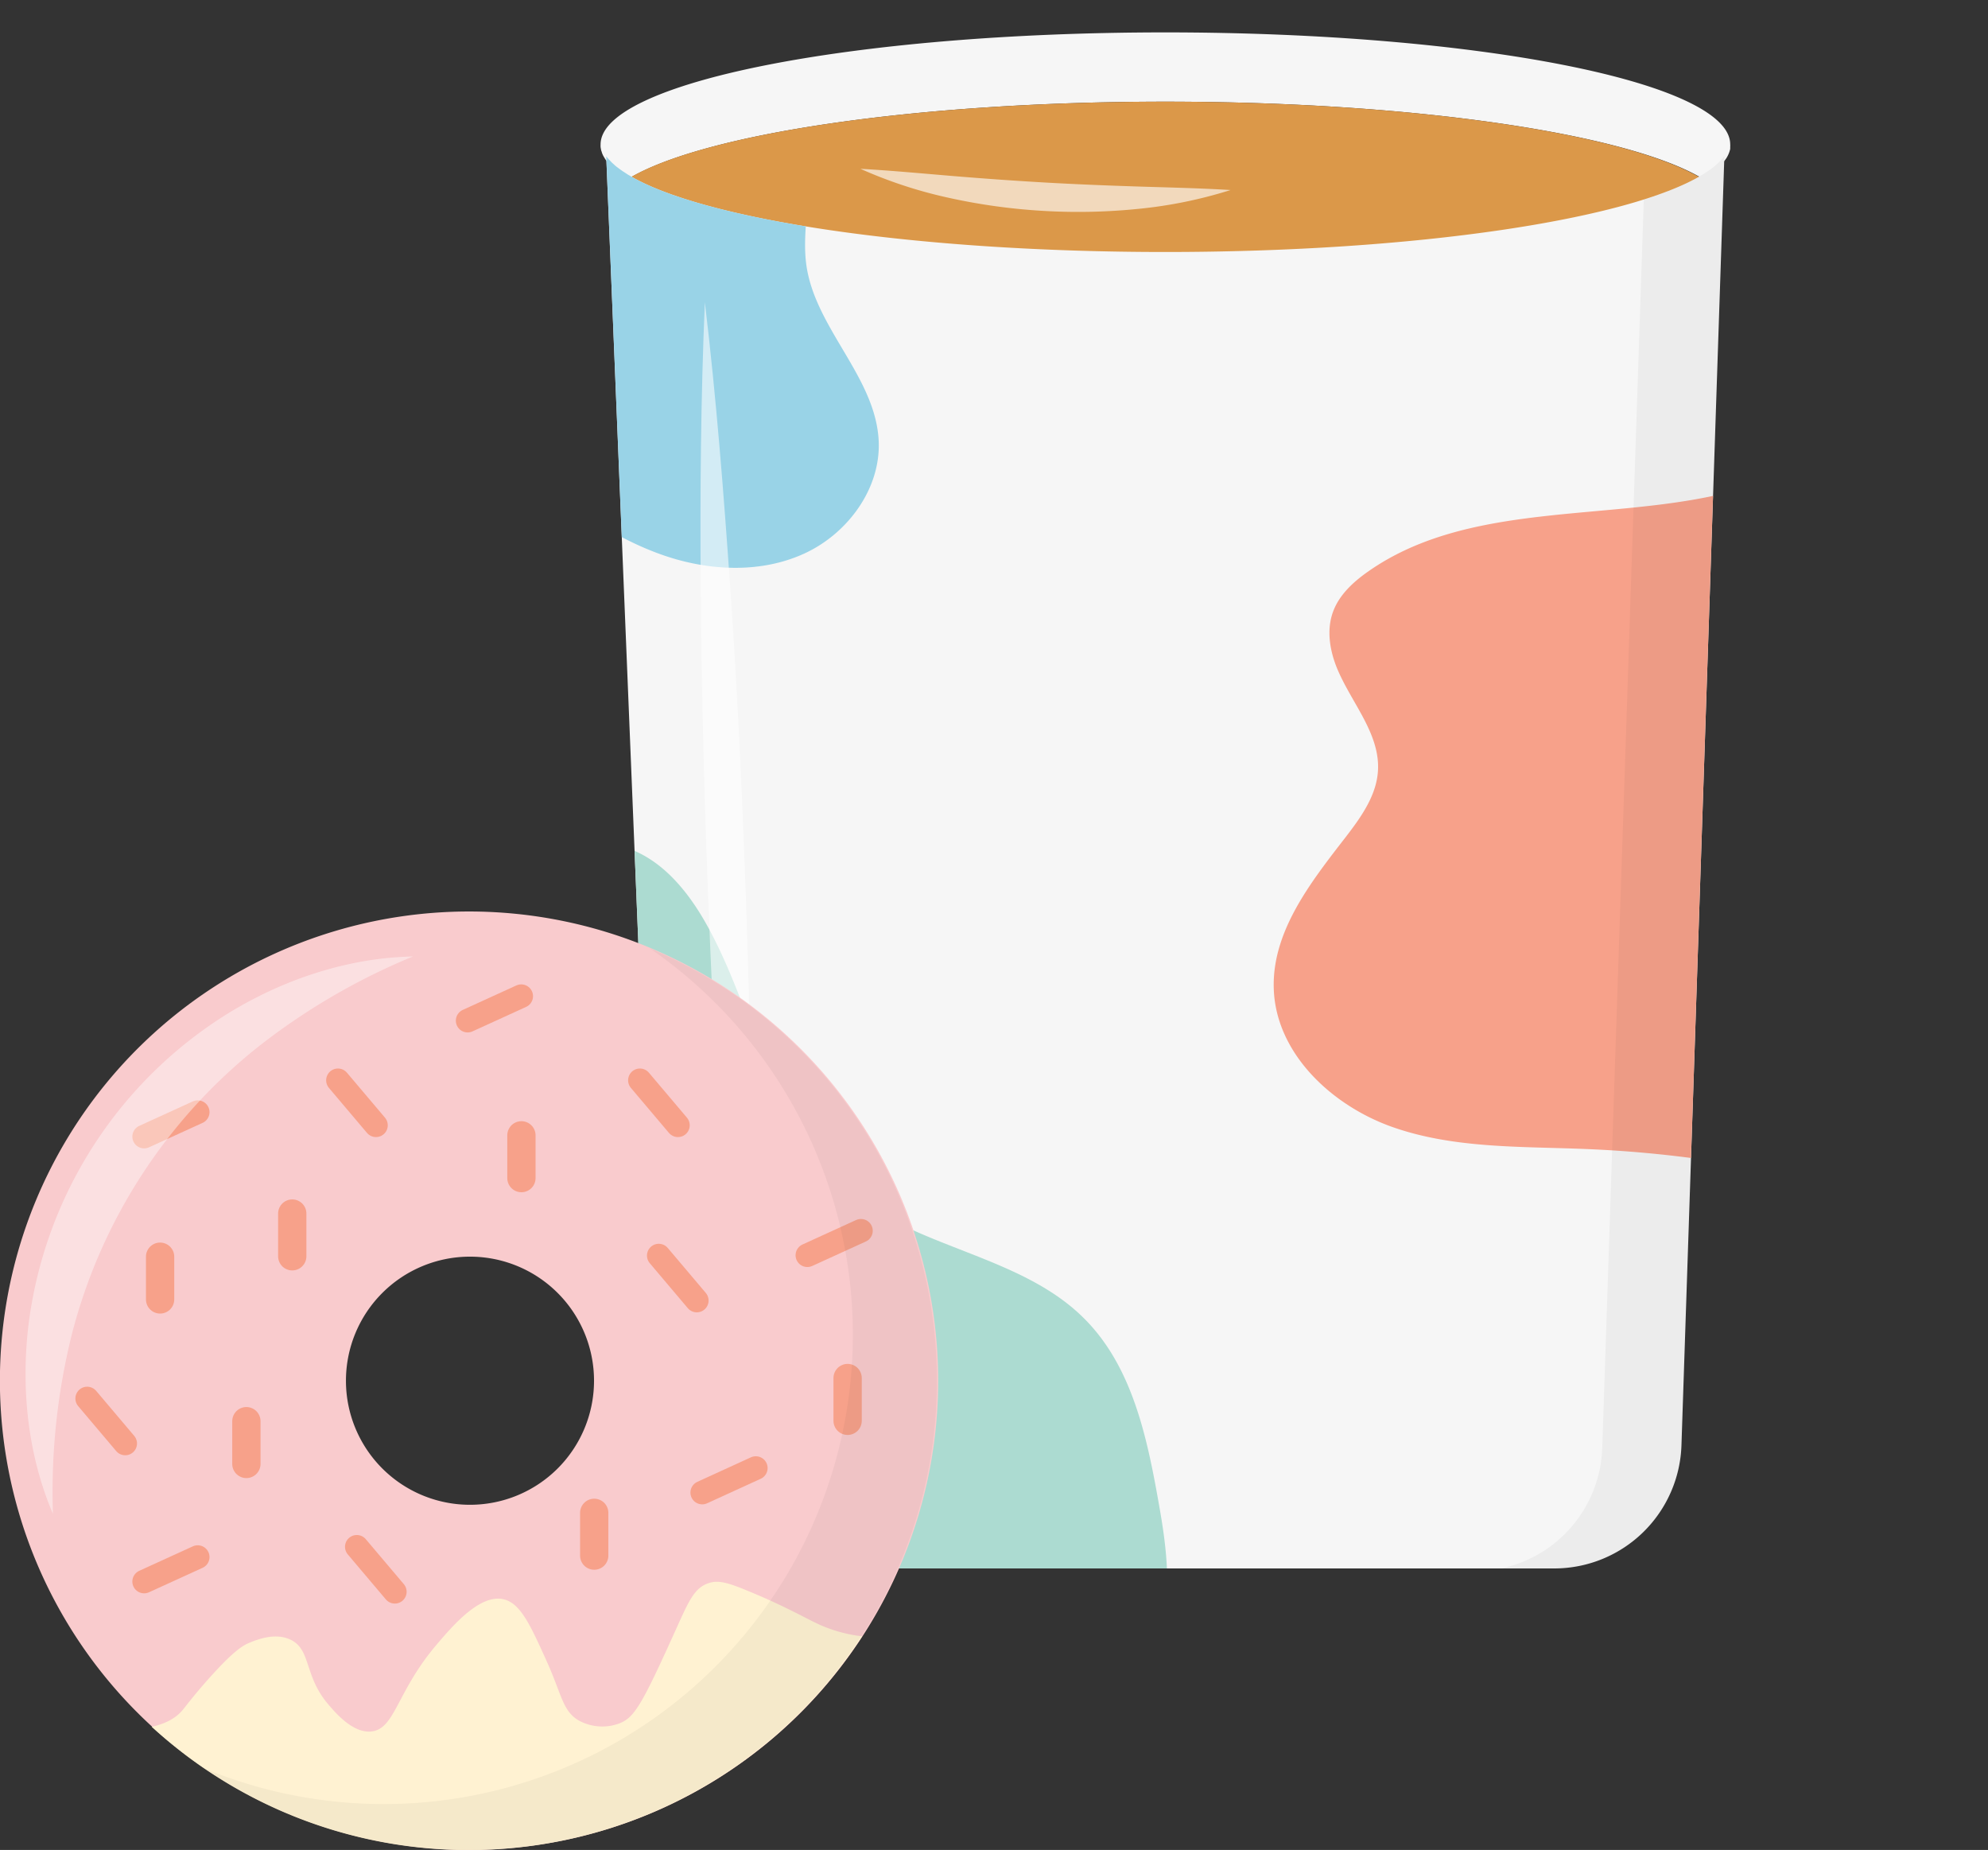 <svg id="Layer_1" data-name="Layer 1" xmlns="http://www.w3.org/2000/svg" xmlns:xlink="http://www.w3.org/1999/xlink" viewBox="0 0 421.68 392.32"><rect x="0" y="0" width="421.68" height="392.32" fill="#333333" stroke="none"/><defs><style>.cls-1,.cls-14,.cls-15{fill:none;}.cls-2{fill:#f6f6f6;}.cls-3{fill:#db9849;}.cls-4{clip-path:url(#clip-path);}.cls-5{fill:#acdbd1;}.cls-6{fill:#f7a18a;}.cls-7{fill:#99d3e7;}.cls-8{opacity:0.63;}.cls-9{fill:#fff;}.cls-10,.cls-17{opacity:0.04;}.cls-11{opacity:0.57;}.cls-12{fill:#f9cbcd;}.cls-13{fill:#fff2d2;}.cls-14,.cls-15{stroke:#f7a18a;stroke-linecap:round;stroke-linejoin:round;}.cls-14{stroke-width:5px;}.cls-15{stroke-width:6px;}.cls-16{opacity:0.41;}</style><clipPath id="clip-path" transform="translate(0 6.62)"><path class="cls-1" d="M365.5,26.83c-.09.11-.2.22-.3.33a12.31,12.31,0,0,1-1.36,1.33l-.27.23c-.3.25-.63.49-1,.74l-.28.2c-.38.26-.77.51-1.19.77h0c-15.62,9.51-60.71,16.39-113.94,16.39s-98.32-6.88-113.94-16.39h0c-.42-.26-.81-.51-1.18-.77l-.29-.2c-.34-.25-.67-.49-1-.74l-.27-.23a12.31,12.31,0,0,1-1.36-1.33,4.28,4.28,0,0,1-.29-.33c-.09-.1-.16-.2-.24-.3L139.75,300a27,27,0,0,0,26.86,26H329.8a27,27,0,0,0,26.86-26.23l9.1-273.31C365.67,26.6,365.59,26.72,365.5,26.83Z"/></clipPath></defs><path class="cls-2" d="M247.18.25C313.36.25,367,10.88,367,24a3,3,0,0,1,0,.52c0,.13,0,.27,0,.4s-.06.26-.09.38-.08.27-.12.39a6.35,6.35,0,0,1-.6,1.23l-.27.38a15.59,15.59,0,0,1-4.71,4C345.5,21.82,300.4,14.94,247.18,14.94s-98.32,6.88-113.94,16.39a15.89,15.89,0,0,1-4.72-4c-.11-.15-.21-.31-.3-.46s-.18-.31-.27-.47a5.79,5.79,0,0,1-.29-.68c0-.12-.09-.26-.12-.39a1.72,1.72,0,0,1-.08-.38,2.79,2.79,0,0,1-.07-.4,4.53,4.53,0,0,1,0-.52C127.36,10.88,181,.25,247.18.25Z" transform="translate(0 6.62)"/><path class="cls-3" d="M361.12,31.33a15.59,15.59,0,0,0,4.71-4c-8.1,11.54-58.13,20.43-118.65,20.43S136.62,38.83,128.52,27.29a15.89,15.89,0,0,0,4.72,4C148.86,21.82,194,14.94,247.18,14.94S345.5,21.82,361.12,31.33Z" transform="translate(0 6.62)"/><path class="cls-2" d="M365.5,26.83c-.09.11-.2.22-.3.33a12.31,12.31,0,0,1-1.36,1.33l-.27.23c-.3.25-.63.49-1,.74l-.28.2c-.38.26-.77.51-1.19.77h0c-15.62,9.51-60.71,16.39-113.94,16.39s-98.32-6.88-113.94-16.39h0c-.42-.26-.81-.51-1.18-.77l-.29-.2c-.34-.25-.67-.49-1-.74l-.27-.23a12.31,12.31,0,0,1-1.36-1.33,4.28,4.28,0,0,1-.29-.33c-.09-.1-.16-.2-.24-.3L139.75,300a27,27,0,0,0,26.86,26H329.8a27,27,0,0,0,26.86-26.23l9.1-273.31C365.67,26.6,365.59,26.72,365.5,26.83Z" transform="translate(0 6.62)"/><g class="cls-4"><path class="cls-5" d="M93.14,189c11.37-10.08,26.1-20.89,40.35-15.62,7.18,2.65,12.36,9,16.14,15.63,10.69,18.8,13.53,42.83,30,56.81,14.71,12.45,37,13.65,50.51,27.35,10.35,10.46,13.36,25.92,15.89,40.41,2.14,12.26,3.47,27-6,35.07-5.09,4.36-12.1,5.51-18.73,6.46q-19,2.72-38,4.93c-11.33,1.31-23.1,2.46-33.88-1.25-19.84-6.83-30.77-27.85-37.58-47.7a296.38,296.38,0,0,1-16-94.57" transform="translate(0 6.62)"/><path class="cls-6" d="M388.23,87.79c-27.16,21.09-70,7-98.13,26.86-3.11,2.19-6.05,4.91-7.35,8.48-1.38,3.77-.73,8,.77,11.77,3,7.43,9.27,14,8.76,22-.34,5.26-3.62,9.81-6.84,14-7.42,9.58-15.64,20-15.26,32.13.43,13.74,12.31,24.86,25.29,29.4s27.08,4.06,40.81,4.62a249.69,249.69,0,0,1,51.17,7.39c3.21.82,6.58,1.71,9.8.9a14.14,14.14,0,0,0,6.14-3.69c8.39-7.94,10.55-20.26,12.27-31.68l6-40.13" transform="translate(0 6.62)"/><path class="cls-7" d="M149.61-5.4c10,10.13,20.69,21.54,21.69,35.77.46,6.48-1.18,13-.23,19.45,2,13.34,14.68,23.6,15.31,37.07.47,10.13-6.6,19.69-15.82,23.9s-20.1,3.68-29.69.4-18.11-9.1-26.14-15.29c-7.22-5.57-14.39-11.8-18-20.15-3.44-7.82-3.44-16.77-2-25.2a79.33,79.33,0,0,1,32.42-51C132.28-4,138.3-7.1,144.57-6.56" transform="translate(0 6.62)"/></g><path class="cls-1" d="M365.5,26.83c-.09.11-.2.22-.3.33a12.31,12.31,0,0,1-1.36,1.33l-.27.23c-.3.25-.63.49-1,.74l-.28.2c-.38.26-.77.51-1.19.77h0c-15.62,9.51-60.71,16.39-113.94,16.39s-98.32-6.88-113.94-16.39h0c-.42-.26-.81-.51-1.18-.77l-.29-.2c-.34-.25-.67-.49-1-.74l-.27-.23a12.31,12.31,0,0,1-1.36-1.33,4.28,4.28,0,0,1-.29-.33c-.09-.1-.16-.2-.24-.3L139.75,300a27,27,0,0,0,26.86,26H329.8a27,27,0,0,0,26.86-26.23l9.1-273.31C365.67,26.6,365.59,26.72,365.5,26.83Z" transform="translate(0 6.62)"/><g class="cls-8"><path class="cls-9" d="M182.51,29.18c6.7.38,13.22,1,19.74,1.54s13,1,19.48,1.37,13,.63,19.51.84,13.09.34,19.78.75a96.1,96.1,0,0,1-19.61,4,126.27,126.27,0,0,1-20,.43,126.34,126.34,0,0,1-19.85-2.71A96.18,96.18,0,0,1,182.51,29.18Z" transform="translate(0 6.62)"/></g><g class="cls-10"><path d="M365.5,26.83c-.09.11-.2.22-.3.33a12.31,12.31,0,0,1-1.36,1.33l-.27.23c-.3.25-.63.49-1,.74l-.28.2c-.38.26-.77.51-1.19.77h0a58.52,58.52,0,0,1-12.43,5.26l-8.81,264.66A27.06,27.06,0,0,1,318.45,326H329.8a27,27,0,0,0,26.86-26.23l9.1-273.31C365.67,26.6,365.59,26.72,365.5,26.83Z" transform="translate(0 6.62)"/></g><g class="cls-11"><path class="cls-1" d="M151.69,59.49" transform="translate(0 6.62)"/><path class="cls-1" d="M151.42,59.28" transform="translate(0 6.62)"/><path class="cls-9" d="M158.6,301.47c-2.43-20.27-4-40.57-5.41-60.88s-2.37-40.63-3.13-61-1.25-40.67-1.42-61,0-40.71.87-61.11c2.43,20.27,4,40.57,5.41,60.88s2.38,40.63,3.13,61,1.24,40.68,1.41,61S159.5,281.08,158.6,301.47Z" transform="translate(0 6.62)"/></g><path class="cls-12" d="M99.51,186.68A99.51,99.51,0,1,0,199,286.19,99.51,99.51,0,0,0,99.51,186.68Zm.22,125.82A26.31,26.31,0,1,1,126,286.19,26.31,26.31,0,0,1,99.73,312.5Z" transform="translate(0 6.62)"/><path class="cls-13" d="M174,338c-3.07-1.38-7.09-3.82-15.15-7.15-4.42-1.83-6.45-2.45-8.58-1.72-3,1-4.21,3.86-6.86,9.72-7.22,16-8.81,18.75-12,20a10.36,10.36,0,0,1-8.58-.57c-3.51-2-3.62-5.41-6.86-12.58-3.48-7.71-5.56-12.31-9.15-13.16-5-1.18-10.8,5.6-14.3,9.73-8.41,9.91-8.7,17.74-13.72,18.3-3.89.43-7.53-3.83-9.15-5.72-5.21-6.08-3.59-11.58-8-13.73-3.22-1.56-7-.06-8.58.57-1.41.56-3.35,1.61-8.58,7.44-3.22,3.59-5.14,6.16-5.72,6.86-1.24,1.51-3.26,2.85-6.59,3.6a99.5,99.5,0,0,0,150.69-19.2A30.7,30.7,0,0,1,174,338Z" transform="translate(0 6.62)"/><line class="cls-14" x1="71.68" y1="229.1" x2="79.75" y2="238.64"/><line class="cls-14" x1="75.68" y1="328.03" x2="83.75" y2="337.57"/><line class="cls-14" x1="139.73" y1="266.27" x2="147.8" y2="275.81"/><line class="cls-14" x1="135.73" y1="229.1" x2="143.8" y2="238.64"/><line class="cls-14" x1="18.49" y1="296.58" x2="26.56" y2="306.12"/><line class="cls-14" x1="30.57" y1="335.4" x2="41.94" y2="330.21"/><line class="cls-14" x1="148.95" y1="316.53" x2="160.32" y2="311.33"/><line class="cls-14" x1="171.25" y1="266.2" x2="182.62" y2="261.01"/><line class="cls-14" x1="30.57" y1="241.04" x2="41.94" y2="235.85"/><line class="cls-14" x1="99.19" y1="216.45" x2="110.56" y2="211.26"/><line class="cls-15" x1="179.79" y1="292.24" x2="179.79" y2="301.31"/><line class="cls-15" x1="126.04" y1="320.83" x2="126.04" y2="329.9"/><line class="cls-15" x1="52.26" y1="301.39" x2="52.26" y2="310.46"/><line class="cls-15" x1="61.99" y1="257.36" x2="61.99" y2="266.42"/><line class="cls-15" x1="33.96" y1="266.51" x2="33.96" y2="275.57"/><line class="cls-15" x1="110.6" y1="240.77" x2="110.6" y2="249.84"/><g class="cls-16"><path class="cls-9" d="M11.23,314.42C6,302.19,4.44,288.32,6,274.75a90.93,90.93,0,0,1,43.26-67c11.73-7,25-11.25,38.33-11.53a138.58,138.58,0,0,0-33,19.29,114.16,114.16,0,0,0-39.38,60.95A138.12,138.12,0,0,0,11.23,314.42Z" transform="translate(0 6.62)"/></g><path class="cls-17" d="M137.8,194.47a99.52,99.52,0,0,1-95,173.72,99.52,99.52,0,1,0,95-173.72Z" transform="translate(0 6.62)"/></svg>